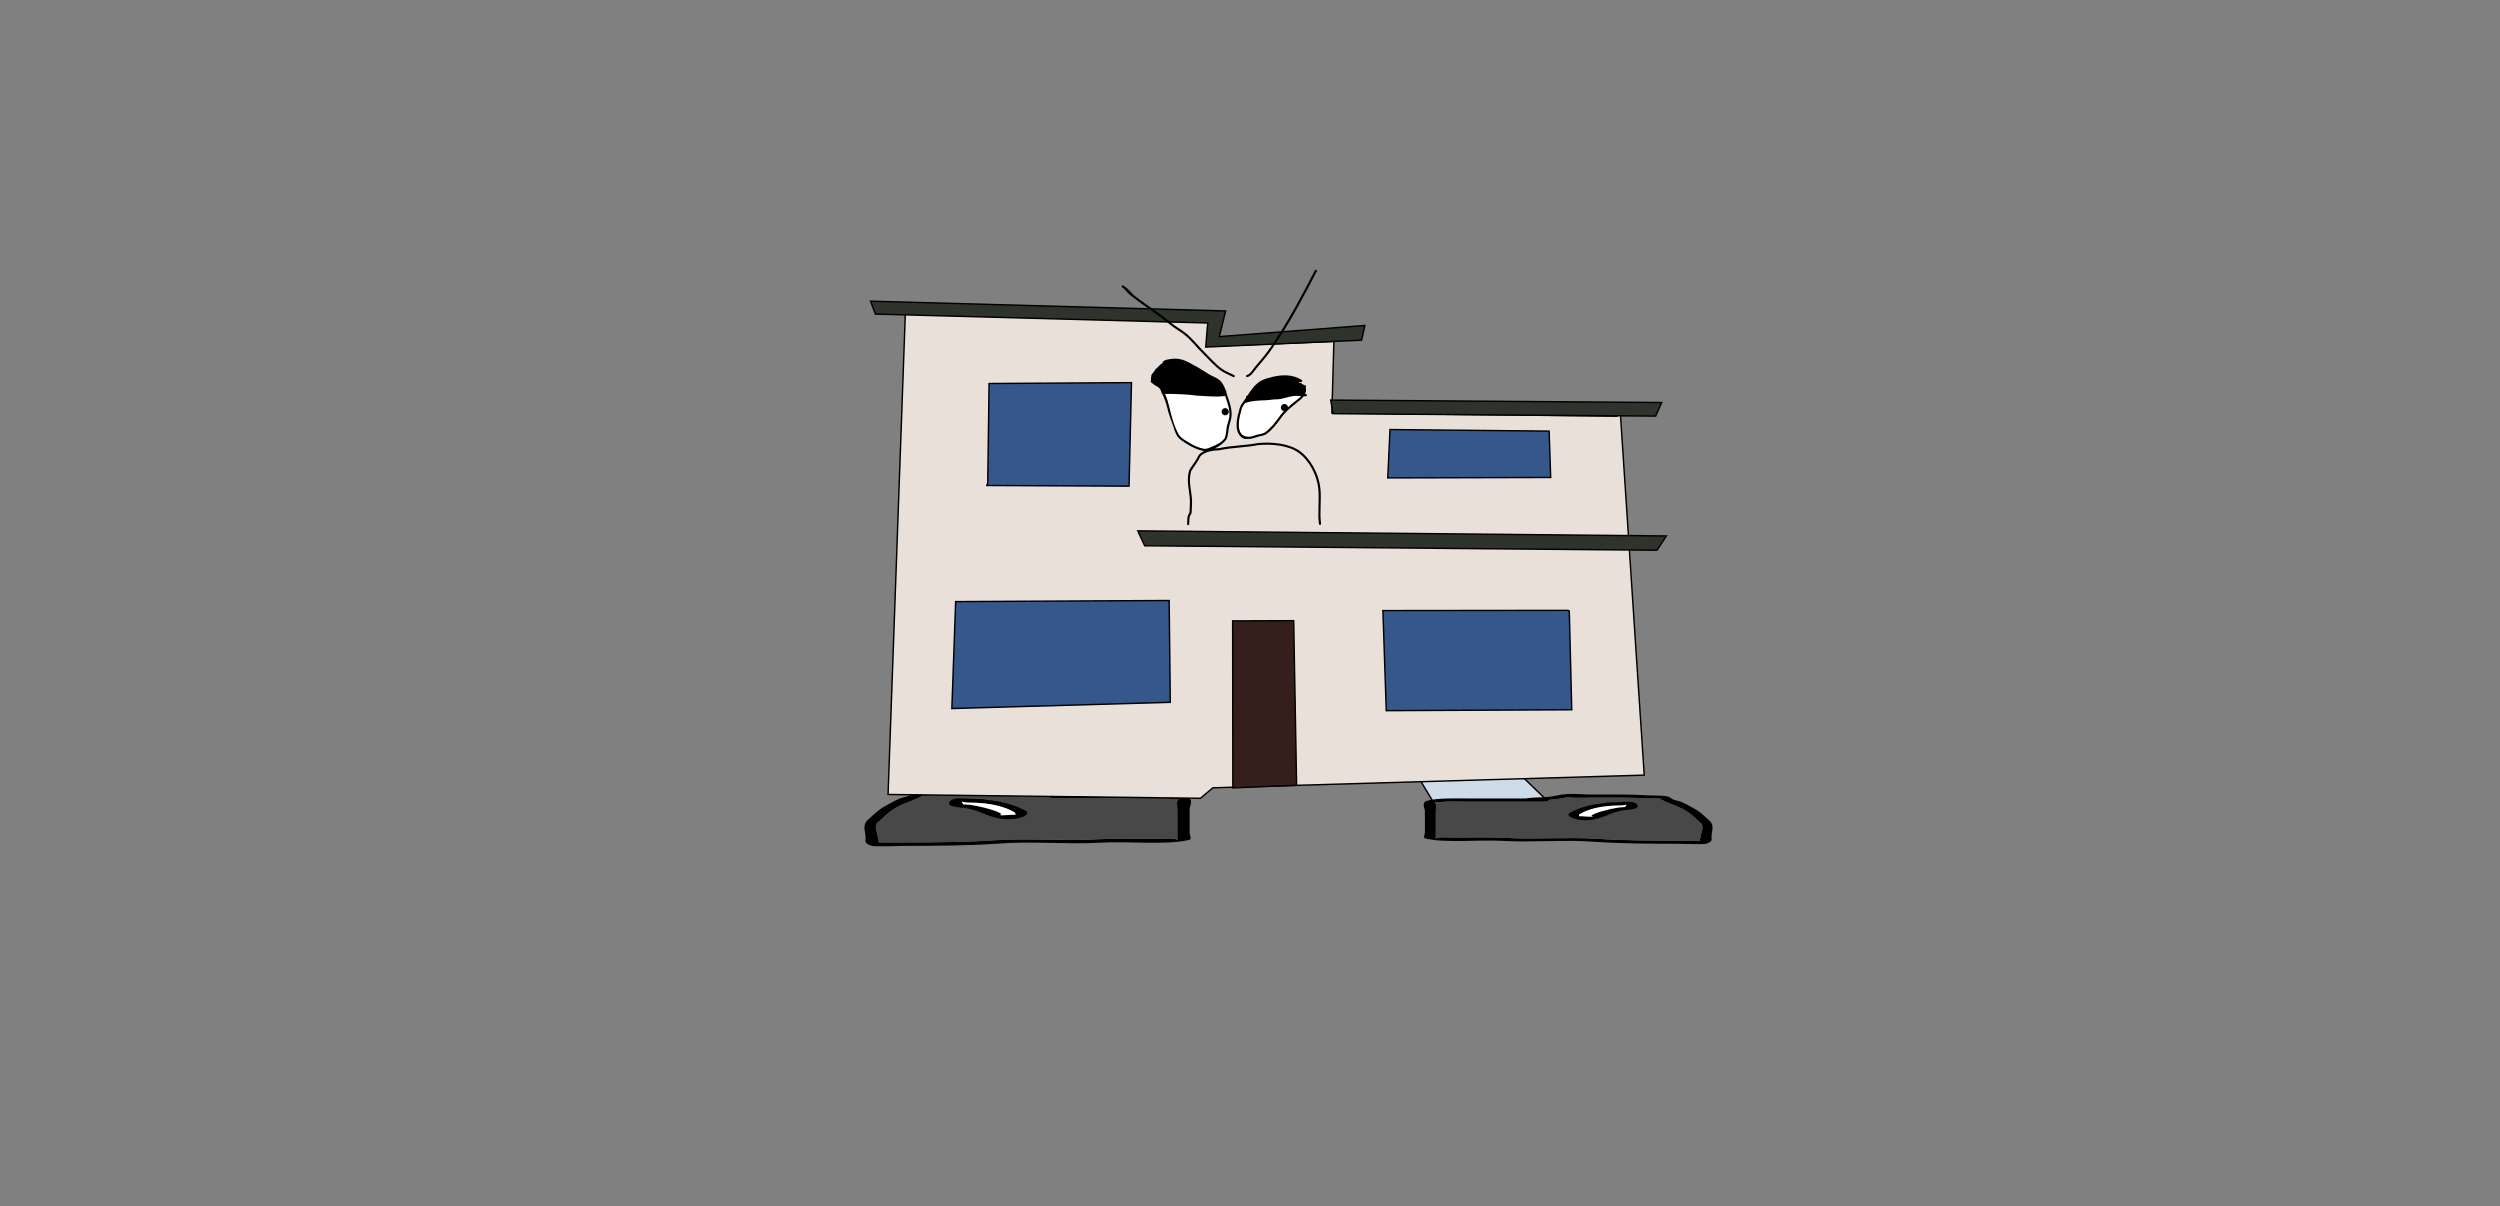 <svg version="1.1" xmlns="http://www.w3.org/2000/svg" xmlns:xlink="http://www.w3.org/1999/xlink" width="1733.093" height="836.336" viewBox="0,0,1733.093,836.336"><rect x="0" y="0" width="1733.093" height="836.336" fill="#808080" stroke="none"/><g transform="translate(546.547,238.168)"><g data-paper-data="{&quot;isPaintingLayer&quot;:true}" fill-rule="nonzero" stroke-linejoin="miter" stroke-miterlimit="10" stroke-dasharray="" stroke-dashoffset="0" style="mix-blend-mode: normal"><path d="M446.581,317.041l-14.6,-24.276l69.351,0.215l24.82,24.062z" data-paper-data="{&quot;index&quot;:null}" fill="#cedce9" stroke="#000000" stroke-width="1" stroke-linecap="round"/><path d="M532.749,315.78c-1.877,0.266 -3.722,0.418 -5.549,0.528c0.012,0.041 0.019,0.084 0.019,0.128c0,1.083 -3.821,1.083 -3.821,1.083c-16.877,0 -33.755,0 -50.632,0c-4.343,0 -15.15,-0.492 -18.353,0.156c-1.845,0.373 -3.166,0.336 -5.53,0.385c-0.267,0.006 -0.752,0.017 -1.181,0.025c2.286,0.463 1.181,4.739 1.181,5.935c0,5.056 0,10.113 0,15.169c0,0.903 0,1.806 0,2.709c0,0.361 -0.672,1.39 0,1.083c2.557,-1.167 7.547,-0.54 13.375,-0.542c11.487,-0.004 23.785,-0.352 35.067,0.234c20.602,1.168 42.752,-0.698 63.189,0.603c17.213,1.22 37.817,1.33 55.551,1.33c4.458,0 8.916,0 13.375,0c0.671,0 1.724,-0.026 2.814,-0.054c-1.097,-0.556 0.052,-1.9 0.052,-2.655c0,-2.821 3.335,-7.687 -0.759,-10.222c-3.618,-3.078 -5.907,-6.041 -11.808,-9.11c-4.354,-2.265 -11.133,-4.272 -14.736,-6.522c-1.747,-1.341 -3.31,-0.383 -8.999,-0.693c-12.587,-0.687 -25.21,-0.542 -38.213,-0.542c-4.74,0 -10.692,0.273 -15.285,0c-0.97,-0.058 -2.792,-0.272 -4.158,-0.447c2.498,0.547 -3.202,1.077 -5.597,1.416zM472.765,315.352c12.755,0 25.511,0 38.266,0c0.368,-0.052 0.736,-0.104 1.104,-0.156c4.847,-0.687 9.222,-0.505 13.375,-0.813c5.659,-0.419 9.043,-1.831 14.882,-2.167c3.354,-0.193 12.643,0.427 17.397,0.427c12.891,0 25.769,-0.209 38.213,0.542c6.991,0.422 12.898,-0.4 16.168,2.109c0.482,0.953 4.339,1.549 6.357,2.282c3.083,1.121 5.66,2.78 8.046,4.021c5.914,3.076 8.515,6.24 12.223,9.394c3.314,3.325 1.151,7.448 1.151,10.907c0,1.912 1.063,3.26 -3.821,4.876c-1.703,0.563 -17.438,0 -20.062,0c-18.292,0 -39.664,-0.137 -57.405,-1.395c-19.49,-1.615 -42.689,0.562 -62.834,-0.581c-16.234,-1.037 -41.291,1.725 -54.585,-1.817c-1.316,-0.351 0,-3.215 0,-3.792c0,-5.056 0,-10.113 0,-15.169c0,-1.691 -2.628,-5.727 1.359,-6.986c6.958,-2.197 19.979,-1.682 30.167,-1.682z" data-paper-data="{&quot;index&quot;:null}" fill="#000000" stroke="none" stroke-width="1" stroke-linecap="butt"/><path d="M527.147,316.256c1.827,-0.11 3.694,-0.263 5.571,-0.53c2.395,-0.34 8.118,-0.87 5.62,-1.417c1.366,0.175 3.203,0.389 4.173,0.447c4.593,0.273 10.599,0.003 15.338,0.003c13.003,0 25.708,-0.13 38.295,0.557c5.688,0.31 7.264,-0.644 9.01,0.697c3.603,2.25 10.41,4.273 14.765,6.538c5.902,3.069 8.198,6.053 11.816,9.131c4.094,2.534 0.741,7.419 0.741,10.24c0,0.755 -1.156,2.103 -0.059,2.659c-1.09,0.028 -2.145,0.054 -2.816,0.054c-4.458,0 -8.924,0.003 -13.382,0.003c-17.734,0 -38.422,-0.091 -55.635,-1.311c-20.437,-1.302 -42.79,0.554 -63.391,-0.614c-11.282,-0.586 -23.615,-0.25 -35.102,-0.246c-5.827,0.002 -10.822,-0.628 -13.379,0.539c-0.672,0.307 -0.003,-0.724 -0.003,-1.085c0,-0.903 -0.007,-1.81 -0.007,-2.713c0,-5.056 -0.008,-10.143 -0.008,-15.199c0,-1.195 1.117,-5.482 -1.169,-5.945c0.429,-0.007 0.915,-0.019 1.182,-0.025c2.364,-0.049 3.688,-0.014 5.533,-0.387c3.203,-0.648 14.02,-0.162 18.363,-0.162c16.877,0 33.845,-0.022 50.722,-0.022c0,0 3.84,-0.002 3.84,-1.085c0,-0.044 -0.006,-0.087 -0.018,-0.128z" data-paper-data="{&quot;noHover&quot;:false,&quot;origItem&quot;:[&quot;Path&quot;,{&quot;applyMatrix&quot;:true,&quot;segments&quot;:[[[579.60736,595.76373],[0.95609,-0.20262],[0.00646,0.07548]],[[579.61718,596],[0,-0.08208],[0,2]],[[577.61718,598],[0,0],[-8.83333,0]],[[551.11718,598],[8.83333,0],[-2.27308,0]],[[541.51161,598.28885],[1.67648,-1.19621],[-0.96568,0.68904]],[[538.61718,599],[1.23739,-0.09027],[-0.13966,0.01019]],[[537.99901,599.04541],[0.22447,-0.0134],[1.19653,0.85421]],[[538.61718,610],[0,-2.20646],[0,9.33333]],[[538.61718,638],[0,-9.33333],[0,1.66667]],[[538.61718,643],[0,-1.66667],[0,0.66667]],[[538.61718,645],[-0.35177,0.56631],[1.33831,-2.15456]],[[545.61718,644],[-3.04994,0.00386],[6.01206,-0.00761]],[[563.97058,644.43107],[-5.90478,-1.08158],[10.78253,2.15651]],[[597.04254,645.54479],[-10.6965,-2.40266],[9.00888,2.25222]],[[626.11718,648],[-9.28168,0],[2.33333,0]],[[633.11718,648],[-2.33333,0],[0.35109,0]],[[634.59021,647.90091],[-0.5707,0.05184],[-0.57412,-1.02596]],[[634.61718,643],[0,1.39387],[0,-5.20707]],[[634.21982,624.13246],[2.14282,4.67827],[-1.8936,-5.6808]],[[628.03948,607.31672],[3.08887,5.66543],[-2.2791,-4.1802]],[[620.32688,595.27881],[1.8857,4.15235],[-0.91417,-2.47477]],[[615.61718,594],[2.9771,0.57275],[-6.58756,-1.26734]],[[595.61718,593],[6.8054,0],[-2.48058,0]],[[587.61718,593],[2.40395,0.50364],[-0.50743,-0.10631]],[[585.44122,592.1748],[0.71481,0.32365],[1.30749,1.01011]],[[582.51161,594.78885],[1.25365,-0.62682],[-0.98239,0.4912]]],&quot;closed&quot;:true}],&quot;index&quot;:null}" fill="#484848" stroke="none" stroke-width="1" stroke-linecap="butt"/><path d="M580.717,320.228c0,-0.126 -0.053,-0.336 -0.104,-0.543c-0.197,0.084 -0.49,0.155 -0.868,0.216c-1.132,0.327 -2.85,0.327 -2.85,0.327c-14.555,0 -22.962,2.876 -28.108,5.902c-0.605,0.343 -0.552,0.757 -0.552,1.141c0,0.109 -0.037,0.283 -0.077,0.462c0.038,-0.058 0.135,-0.105 0.33,-0.136c0.864,-0.135 8.378,0.69 9.3,0.215c0.277,-0.143 -1.359,-0.169 -1.269,-0.33c1.11,-1.976 12.88,-4.965 18.666,-5.786c1.501,-0.213 3.19,-0.32 4.869,-0.369c-0.657,-0.29 0.661,-0.734 0.661,-1.1zM548.139,327.823c-0.087,0.385 -0.164,0.753 0.097,0.532c0.178,-0.152 -0.079,-0.364 -0.097,-0.532zM541.952,325.161c5.461,-2.919 12.725,-5.581 24.044,-6.629c1.063,-0.471 3.257,-0.471 3.257,-0.471h1.911c4.326,0 6.615,-0.427 11.262,-0.427c6.454,0 7.95,3.639 4.575,4.704c-2.13,0.672 -5.545,0.893 -8.396,1.297c-8.438,1.196 -11.569,4.634 -20.815,6.345c-9.8,1.813 -20.589,-2.124 -15.837,-4.819z" data-paper-data="{&quot;index&quot;:null}" fill="#000000" stroke="none" stroke-width="1" stroke-linecap="butt"/><path d="M580.755,319.649c0.051,0.207 0.112,0.42 0.112,0.546c0,0.366 -1.302,0.817 -0.645,1.107c-1.679,0.049 -3.378,0.152 -4.879,0.364c-5.786,0.82 -17.613,3.794 -18.723,5.77c-0.09,0.161 1.364,0.283 1.087,0.425c-0.922,0.474 -8.501,-0.364 -9.365,-0.23c-0.196,0.03 -0.291,0.078 -0.329,0.136c0.04,-0.18 0.07,-0.356 0.07,-0.465c0,-0.384 -0.07,-0.805 0.535,-1.148c5.145,-3.026 13.856,-5.966 28.411,-5.966c0,0 1.725,0.002 2.858,-0.324c0.378,-0.061 0.671,-0.132 0.868,-0.216z" data-paper-data="{&quot;noHover&quot;:false,&quot;origItem&quot;:[&quot;Path&quot;,{&quot;applyMatrix&quot;:true,&quot;segments&quot;:[[[607.563,601.99816],[0.02649,0.38155],[-0.10299,0.15484]],[[607.10872,602.39727],[0.1976,-0.11227],[-0.59254,0.60273]],[[605.61718,603],[0,0],[-7.618,0]],[[590.90604,613.89443],[2.69308,-5.58508],[-0.31682,0.63364]],[[590.61718,616],[0,-0.70843],[0,0.20156]],[[590.57685,616.85325],[0.02106,-0.33136],[0.02013,-0.10671]],[[590.74964,616.60263],[-0.10238,0.05628],[0.45234,-0.24865]],[[595.61718,617],[-0.48256,0.87548],[0.14503,-0.26312]],[[594.95308,616.3906],[-0.04725,0.29671],[0.58086,-3.64773]],[[604.72276,605.71115],[-3.02833,1.51416],[0.78545,-0.39273]],[[607.27135,605.03032],[-0.87898,0.0905],[-0.34365,-0.53523]],[[607.61718,603],[0,0.6759],[0,-0.23192]]],&quot;closed&quot;:true}],&quot;index&quot;:null}" fill="#ffffff" stroke="none" stroke-width="1" stroke-linecap="butt"/><path d="M182.173,314.623l28.063,-27.205l78.41,-0.243l-16.507,27.448z" data-paper-data="{&quot;index&quot;:null}" fill="#cedce9" stroke="#000000" stroke-width="1" stroke-linecap="round"/><path d="M174.715,313.197c-2.708,-0.384 -9.153,-0.982 -6.329,-1.601c-1.544,0.198 -3.604,0.44 -4.701,0.505c-5.193,0.308 -11.923,0 -17.282,0c-14.701,0 -28.974,-0.164 -43.204,0.613c-6.431,0.351 -8.199,-0.733 -10.174,0.783c-4.074,2.543 -11.738,4.813 -16.661,7.374c-6.673,3.47 -9.26,6.82 -13.351,10.3c-4.629,2.866 -0.858,8.367 -0.858,11.557c0,0.854 1.298,2.373 0.058,3.002c1.233,0.032 2.424,0.061 3.182,0.061c5.041,0 10.081,0 15.122,0c20.05,0 43.346,-0.124 62.808,-1.504c23.107,-1.472 48.15,0.639 71.443,-0.682c12.756,-0.662 26.66,-0.269 39.647,-0.264c6.589,0.002 12.231,-0.707 15.122,0.613c0.76,0.347 0,-0.817 0,-1.225c0,-1.021 0,-2.042 0,-3.063c0,-5.717 0,-11.434 0,-17.151c0,-1.351 -1.249,-6.187 1.335,-6.71c-0.485,-0.008 -1.034,-0.022 -1.335,-0.028c-2.673,-0.055 -4.167,-0.014 -6.253,-0.436c-3.622,-0.733 -15.84,-0.177 -20.75,-0.177c-19.082,0 -38.164,0 -57.246,0c0,0 -4.32,0 -4.32,-1.225c0,-0.05 0.007,-0.099 0.021,-0.145c-2.065,-0.124 -4.152,-0.296 -6.274,-0.597zM242.534,312.714c11.519,0 26.241,-0.582 34.107,1.902c4.508,1.423 1.536,5.987 1.536,7.898c0,5.717 0,11.434 0,17.151c0,0.653 1.488,3.891 0,4.288c-15.031,4.005 -43.361,0.882 -61.715,2.054c-22.776,1.292 -49.006,-1.17 -71.042,0.657c-20.058,1.422 -44.222,1.577 -64.903,1.577c-2.966,0 -20.757,0.637 -22.682,0c-5.522,-1.827 -4.32,-3.351 -4.32,-5.513c0,-3.911 -2.445,-8.572 1.302,-12.332c4.193,-3.566 7.133,-7.143 13.82,-10.621c2.697,-1.403 5.611,-3.279 9.097,-4.546c2.281,-0.829 6.642,-1.503 7.187,-2.58c3.696,-2.837 10.376,-1.908 18.28,-2.384c14.07,-0.849 28.629,-0.613 43.204,-0.613c5.375,0 15.878,-0.701 19.67,-0.483c6.601,0.38 10.428,1.976 16.826,2.45c4.695,0.348 9.642,0.142 15.122,0.919c0.416,0.059 0.832,0.118 1.248,0.177c14.422,0 28.843,0 43.265,0z" data-paper-data="{&quot;index&quot;:null}" fill="#000000" stroke="none" stroke-width="1" stroke-linecap="butt"/><path d="M181.048,313.735c-0.014,0.046 -0.021,0.094 -0.021,0.145c0,1.225 4.342,1.227 4.342,1.227c19.082,0 38.266,0.024 57.348,0.024c4.91,0 17.14,-0.55 20.761,0.183c2.086,0.422 3.583,0.382 6.256,0.438c0.302,0.006 0.851,0.02 1.336,0.028c-2.585,0.523 -1.322,5.37 -1.322,6.722c0,5.717 -0.009,11.468 -0.009,17.185c0,1.021 -0.007,2.047 -0.007,3.068c0,0.408 0.757,1.574 -0.003,1.227c-2.891,-1.32 -8.538,-0.608 -15.127,-0.61c-12.987,-0.005 -26.931,-0.385 -39.687,0.278c-23.293,1.321 -48.565,-0.778 -71.672,0.694c-19.461,1.38 -42.852,1.483 -62.902,1.483c-5.041,0 -10.09,-0.004 -15.13,-0.004c-0.758,0 -1.951,-0.03 -3.184,-0.061c1.24,-0.628 -0.066,-2.152 -0.066,-3.006c0,-3.189 -3.791,-8.712 0.838,-11.578c4.091,-3.48 6.687,-6.853 13.36,-10.323c4.923,-2.56 12.62,-4.848 16.693,-7.392c1.975,-1.516 3.756,-0.437 10.187,-0.788c14.231,-0.776 28.596,-0.63 43.297,-0.63c5.359,0 12.149,0.305 17.342,-0.003c1.096,-0.065 3.173,-0.307 4.718,-0.505c-2.824,0.619 3.646,1.218 6.354,1.602c2.122,0.301 4.234,0.475 6.299,0.599z" data-paper-data="{&quot;noHover&quot;:false,&quot;origItem&quot;:[&quot;Path&quot;,{&quot;applyMatrix&quot;:true,&quot;segments&quot;:[[[579.60736,595.76373],[0.95609,-0.20262],[0.00646,0.07548]],[[579.61718,596],[0,-0.08208],[0,2]],[[577.61718,598],[0,0],[-8.83333,0]],[[551.11718,598],[8.83333,0],[-2.27308,0]],[[541.51161,598.28885],[1.67648,-1.19621],[-0.96568,0.68904]],[[538.61718,599],[1.23739,-0.09027],[-0.13966,0.01019]],[[537.99901,599.04541],[0.22447,-0.0134],[1.19653,0.85421]],[[538.61718,610],[0,-2.20646],[0,9.33333]],[[538.61718,638],[0,-9.33333],[0,1.66667]],[[538.61718,643],[0,-1.66667],[0,0.66667]],[[538.61718,645],[-0.35177,0.56631],[1.33831,-2.15456]],[[545.61718,644],[-3.04994,0.00386],[6.01206,-0.00761]],[[563.97058,644.43107],[-5.90478,-1.08158],[10.78253,2.15651]],[[597.04254,645.54479],[-10.6965,-2.40266],[9.00888,2.25222]],[[626.11718,648],[-9.28168,0],[2.33333,0]],[[633.11718,648],[-2.33333,0],[0.35109,0]],[[634.59021,647.90091],[-0.5707,0.05184],[-0.57412,-1.02596]],[[634.61718,643],[0,1.39387],[0,-5.20707]],[[634.21982,624.13246],[2.14282,4.67827],[-1.8936,-5.6808]],[[628.03948,607.31672],[3.08887,5.66543],[-2.2791,-4.1802]],[[620.32688,595.27881],[1.8857,4.15235],[-0.91417,-2.47477]],[[615.61718,594],[2.9771,0.57275],[-6.58756,-1.26734]],[[595.61718,593],[6.8054,0],[-2.48058,0]],[[587.61718,593],[2.40395,0.50364],[-0.50743,-0.10631]],[[585.44122,592.1748],[0.71481,0.32365],[1.30749,1.01011]],[[582.51161,594.78885],[1.25365,-0.62682],[-0.98239,0.4912]]],&quot;closed&quot;:true}],&quot;index&quot;:null}" fill="#484848" stroke="none" stroke-width="1" stroke-linecap="butt"/><path d="M120.481,318.226c0,0.414 1.489,0.916 0.747,1.244c1.899,0.055 3.809,0.176 5.506,0.417c6.542,0.927 19.85,4.307 21.105,6.541c0.102,0.182 -1.748,0.212 -1.435,0.373c1.042,0.536 9.538,-0.396 10.515,-0.243c0.221,0.034 0.33,0.088 0.373,0.153c-0.045,-0.203 -0.087,-0.399 -0.087,-0.523c0,-0.434 0.06,-0.902 -0.624,-1.29c-5.818,-3.421 -15.323,-6.673 -31.779,-6.673c0,0 -1.942,0 -3.222,-0.369c-0.427,-0.069 -0.759,-0.15 -0.981,-0.244c-0.057,0.234 -0.117,0.472 -0.117,0.614zM157.205,327.414c0.295,0.251 0.208,-0.166 0.11,-0.601c-0.021,0.189 -0.311,0.43 -0.11,0.601zM164.309,323.804c5.372,3.047 -6.826,7.498 -17.906,5.448c-10.454,-1.934 -13.994,-5.821 -23.534,-7.173c-3.223,-0.457 -7.085,-0.706 -9.493,-1.467c-3.816,-1.205 -2.124,-5.319 5.172,-5.319c5.254,0 7.842,0.483 12.733,0.483h2.16c0,0 2.48,0 3.682,0.533c12.798,1.185 21.01,4.194 27.185,7.495z" data-paper-data="{&quot;index&quot;:null}" fill="#000000" stroke="none" stroke-width="1" stroke-linecap="butt"/><path d="M120.438,317.572c0.222,0.095 0.555,0.176 0.981,0.244c1.28,0.369 3.231,0.367 3.231,0.367c16.457,0 26.305,3.324 32.122,6.745c0.684,0.388 0.605,0.864 0.605,1.298c0,0.123 0.034,0.322 0.079,0.525c-0.043,-0.065 -0.151,-0.119 -0.372,-0.154c-0.977,-0.152 -9.546,0.796 -10.589,0.26c-0.313,-0.161 1.331,-0.299 1.229,-0.481c-1.255,-2.234 -14.627,-5.597 -21.169,-6.524c-1.697,-0.241 -3.618,-0.357 -5.517,-0.412c0.742,-0.328 -0.729,-0.837 -0.729,-1.251c0,-0.142 0.07,-0.383 0.127,-0.617z" data-paper-data="{&quot;noHover&quot;:false,&quot;origItem&quot;:[&quot;Path&quot;,{&quot;applyMatrix&quot;:true,&quot;segments&quot;:[[[607.563,601.99816],[0.02649,0.38155],[-0.10299,0.15484]],[[607.10872,602.39727],[0.1976,-0.11227],[-0.59254,0.60273]],[[605.61718,603],[0,0],[-7.618,0]],[[590.90604,613.89443],[2.69308,-5.58508],[-0.31682,0.63364]],[[590.61718,616],[0,-0.70843],[0,0.20156]],[[590.57685,616.85325],[0.02106,-0.33136],[0.02013,-0.10671]],[[590.74964,616.60263],[-0.10238,0.05628],[0.45234,-0.24865]],[[595.61718,617],[-0.48256,0.87548],[0.14503,-0.26312]],[[594.95308,616.3906],[-0.04725,0.29671],[0.58086,-3.64773]],[[604.72276,605.71115],[-3.02833,1.51416],[0.78545,-0.39273]],[[607.27135,605.03032],[-0.87898,0.0905],[-0.34365,-0.53523]],[[607.61718,603],[0,0.6759],[0,-0.23192]]],&quot;closed&quot;:true}],&quot;index&quot;:null}" fill="#ffffff" stroke="none" stroke-width="1" stroke-linecap="butt"/><path d="M81.058,-20.778l210.445,6.142l-1.391,16.533l88.033,-3.361l-1.391,49.637l197.505,2.163l2.472,-2.163l16.557,251.002l-299.017,8.775l-8.61,7.285l-216.564,-2.649z" fill="#e9e0d9" stroke="#000000" stroke-width="1" stroke-linecap="round"/><path d="M115.939,178.89l148.022,-0.773l0.773,70.573l-151.422,4.326z" fill="#36578c" stroke="#000000" stroke-width="1" stroke-linecap="round"/><path d="M138.189,96.458l0.927,-68.758l98.733,-0.618l-1.7,71.771l-98.579,-0.464z" fill="#36578c" stroke="#000000" stroke-width="1" stroke-linecap="round"/><path d="M56.954,-29.392l246.137,6.799l-4.326,17.769l100.896,-7.726l-2.318,10.198l-108.042,4.79l1.391,-16.687l-230.377,-6.18z" fill="#2e332c" stroke="#000000" stroke-width="1" stroke-linecap="round"/><path d="M375.944,39.172l229.45,1.7l-4.172,9.425l-223.617,-1.7z" fill="#2e332c" stroke="#000000" stroke-width="1" stroke-linecap="round"/><path d="M417.044,59.607l110.322,1.082l1.082,32.138l-112.948,0.309z" fill="#36578c" stroke="#000000" stroke-width="1" stroke-linecap="round"/><path d="M541.349,185.495l1.7,68.372l-128.593,0.618l-2.318,-69.376l128.361,-0.155z" fill="#36578c" stroke="#000000" stroke-width="1" stroke-linecap="round"/><path d="M308.113,308.023l-0.155,-115.768l42.336,-0.155l2.009,114.107z" fill="#341f1c" stroke="#000000" stroke-width="1" stroke-linecap="round"/><path d="M242.175,129.832l366.464,3.554l-6.489,9.889l-355.146,-3.09z" fill="#2e332c" stroke="#000000" stroke-width="1" stroke-linecap="round"/><path d="M349.852,26.634c0.021,0.243 2.685,1.359 3.056,1.528c2.742,1.247 4.489,0.954 4.495,4.201c-0.541,3.783 -3.51,5.529 -6.226,7.751c-3.968,3.247 -8.016,6.445 -10.926,10.798c-2.789,3.775 -5.998,7.99 -9.878,10.713c-1.238,0.868 -3.427,1.132 -4.849,1.461c-2.499,0.578 -3.917,1.559 -6.525,1.559c-8.79,0 -7.124,-11.006 -5.457,-16.861c0.52,-1.828 0.653,-3.325 1.776,-4.919c4.071,-5.243 7.056,-12.335 13.028,-15.799c2.263,-1.313 5.216,-1.904 7.712,-2.602c5.567,-1.237 10.828,-1.602 15.901,0.412c-1.178,0.051 -2.217,0.445 -2.106,1.757z" data-paper-data="{&quot;noHover&quot;:false,&quot;origItem&quot;:[&quot;Path&quot;,{&quot;applyMatrix&quot;:true,&quot;segments&quot;:[[[351.92467,24.91393],[-1.17776,0.0514],[-5.0738,-2.01429]],[[336.05337,24.5144],[5.56723,-1.23701],[-2.49563,0.69816]],[[328.36282,27.11354],[2.2634,-1.31293],[-5.97206,3.4642]],[[315.3669,42.869],[4.07069,-5.24265],[-1.12286,1.59346]],[[313.59068,47.77608],[0.52046,-1.82789],[-1.66695,5.85443]],[[319.02846,64.6056],[-8.78995,0],[2.60846,0]],[[325.54511,63.04143],[-2.49932,0.57787],[1.42263,-0.32893]],[[330.38469,61.57669],[-1.23772,0.86849],[3.88074,-2.72304]],[[340.21963,50.87259],[-2.78883,3.77482],[2.91048,-4.35307]],[[351.12813,40.12515],[-3.96764,3.24679],[2.71516,-2.22187]],[[357.35797,32.38569],[-0.54096,3.78331],[-0.00611,-3.24723]],[[352.87014,28.19433],[2.7419,1.24696],[-0.37111,-0.16877]],[[349.81918,26.67133],[0.0206,0.24302],[-0.11119,-1.31205]]],&quot;closed&quot;:true}]}" fill="#ffffff" stroke="none" stroke-width="0.5" stroke-linecap="butt"/><path d="M263.104,13.061l-0.243,-0.567c0.789,-0.174 1.624,-0.255 2.388,-0.374c7.52,-1.18 11.854,2.478 18.104,5.786c4.673,2.612 9.951,5.205 14.212,8.254c3.483,2.493 4.421,7.679 5.686,11.409c1.463,4.308 3.029,8.668 2.455,13.272c-0.295,2.367 -1.361,4.663 -1.763,7.017c-0.461,2.698 -0.449,5.337 -1.54,7.89c-2.11,2.861 -5.411,4.436 -8.611,5.724c-2.093,0.842 -3.705,1.91 -6.084,1.467c-3.44,-0.641 -7.211,-2.431 -10.144,-4.278c-2.449,-1.541 -5.441,-2.987 -6.98,-5.586c-3.042,-5.139 -5.098,-12.709 -6.446,-18.516c-1.124,-4.827 -2.643,-9.655 -5.296,-13.823c-1.341,-2.107 -5.24,-2.79 -5.989,-5.075c-0.321,-0.98 0.228,-2.388 0.182,-3.414c1.708,-2.309 3.917,-4.563 5.979,-6.564c0.763,-0.741 2.014,-1.387 2.637,-2.257c0.059,0.181 0.27,0.636 0.863,0.517c0.735,-0.147 0.59,-0.883 0.59,-0.883z" data-paper-data="{&quot;noHover&quot;:false,&quot;origItem&quot;:[&quot;Path&quot;,{&quot;applyMatrix&quot;:true,&quot;segments&quot;:[[[262.53939,13.98753],[0.73544,-0.14709],[-0.5932,0.11864]],[[261.67657,13.47],[0.0592,0.18064],[-0.62288,0.87025]],[[259.04419,15.72453],[0.76339,-0.74054],[-2.06268,2.00092]],[[253.07416,22.27884],[1.70811,-2.3087],[0.04601,1.02564]],[[252.89435,25.68875],[-0.32078,-0.9798],[0.74817,2.28526]],[[258.88412,30.76192],[-1.34134,-2.10688],[2.65332,4.16765]],[[264.18665,44.55317],[-1.12351,-4.82715],[1.34832,5.80694]],[[270.60241,63.02996],[-3.04192,-5.13856],[1.53866,2.59918]],[[277.56629,68.61195],[-2.44885,-1.54115],[2.93256,1.84637]],[[287.69369,72.89147],[-3.43967,-0.64065],[2.37896,0.44309]],[[293.76846,71.42771],[-2.09271,0.84209],[3.20042,-1.28782]],[[302.36704,65.71323],[-2.11047,2.86102],[1.09105,-2.55346]],[[303.89984,57.83196],[-0.46059,2.69768],[0.40189,-2.35386]],[[305.65783,50.82622],[-0.29477,2.36661],[0.57347,-4.60414]],[[303.20103,37.57898],[1.46264,4.30844],[-1.26521,-3.73004]],[[297.52662,26.19333],[3.48298,2.49261],[-4.26134,-3.04965]],[[283.34392,17.95494],[4.67312,2.61213],[-6.24919,-3.30814]],[[265.26946,12.16504],[7.51953,-1.18026],[-0.7641,0.11993]],[[262.88476,12.53799],[0.78928,-0.17414],[0,0]],[263.12774,13.10501]],&quot;closed&quot;:true}]}" fill="#ffffff" stroke="none" stroke-width="0.5" stroke-linecap="butt"/><path d="M300.302,47.25c0,-1.381 1.119,-2.5 2.5,-2.5c1.381,0 2.5,1.119 2.5,2.5c0,1.381 -1.119,2.5 -2.5,2.5c-1.381,0 -2.5,-1.119 -2.5,-2.5z" fill="#000000" stroke="none" stroke-width="0.5" stroke-linecap="butt"/><path d="M341.364,44.375c0,-1.381 1.119,-2.5 2.5,-2.5c1.381,0 2.5,1.119 2.5,2.5c0,1.381 -1.119,2.5 -2.5,2.5c-1.381,0 -2.5,-1.119 -2.5,-2.5z" fill="#000000" stroke="none" stroke-width="0.5" stroke-linecap="butt"/><path d="M231.234,-40.13c0.53,-0.53 1.061,0 1.061,0l-0.019,0.036c3.072,1.582 5.605,5.378 8.452,7.566c8.167,6.279 16.889,11.577 24.783,18.233c2.986,2.518 6.401,4.309 9.491,6.67c5.01,3.83 8.842,9.111 13.34,13.482c3.817,3.711 7.547,8.125 11.806,11.318c2.55,1.912 6.022,3.264 8.874,4.69c0,0 0.671,0.335 0.335,1.006c-0.335,0.671 -1.006,0.335 -1.006,0.335c-2.93,-1.465 -6.454,-2.857 -9.081,-4.815c-4.325,-3.225 -8.107,-7.7 -11.975,-11.46c-4.455,-4.333 -8.253,-9.592 -13.222,-13.379c-3.107,-2.368 -6.53,-4.173 -9.53,-6.703c-7.876,-6.641 -16.582,-11.925 -24.731,-18.191c-1.603,-1.233 -3.28,-2.441 -4.7,-3.891c-1.2,-1.226 -1.941,-2.769 -3.509,-3.523l-0.371,-0.317c0,0 -0.53,-0.53 0,-1.061z" fill="#000000" stroke="none" stroke-width="0.5" stroke-linecap="butt"/><path d="M366.25,-50.867c0.53,0.53 0,1.061 0,1.061l-0.212,0.157c-4.443,8.887 -9.117,17.462 -13.936,26.157c-4.999,9.018 -10.504,17.732 -16.236,26.298c-3.413,5.1 -7.206,9.508 -11.178,14.169c-1.907,2.238 -3.564,5.404 -6.466,6.284c0,0 -0.721,0.206 -0.927,-0.515c-0.206,-0.721 0.515,-0.927 0.515,-0.927c2.463,-0.646 4.132,-3.933 5.736,-5.815c3.936,-4.619 7.692,-8.977 11.073,-14.031c5.709,-8.531 11.192,-17.209 16.17,-26.191c4.81,-8.678 9.472,-17.232 13.907,-26.101l0.493,-0.547c0,0 0.53,-0.53 1.061,0z" fill="#000000" stroke="none" stroke-width="0.5" stroke-linecap="butt"/><path d="M359.475,35.782c0,0.75 -0.75,0.75 -0.75,0.75h-0.378c-0.364,0 -0.731,-0.009 -1.102,-0.023c-1.329,1.854 -3.263,3.223 -5.196,4.8c-3.858,3.146 -7.778,6.194 -10.603,10.427c-2.869,3.885 -6.16,8.302 -10.195,11.065c-1.423,0.974 -3.735,1.326 -5.362,1.701c-2.547,0.587 -4.143,1.604 -6.861,1.604c-1.307,0 -2.685,0.231 -3.885,-0.447c-6.218,-3.513 -4.598,-12.677 -2.998,-18.281c0.576,-2.019 0.788,-3.623 2.015,-5.399c0.346,-0.444 0.684,-0.9 1.017,-1.364c0.019,-0.331 0.279,-0.515 0.415,-0.588c0.598,-0.858 1.18,-1.741 1.761,-2.631c-0.089,-0.11 -0.152,-0.264 -0.152,-0.481c0,-0.75 0.75,-0.75 0.75,-0.75c0.069,0 0.137,-0 0.206,-0.001c2.614,-4.001 5.343,-7.983 9.493,-10.369c2.387,-1.373 5.413,-1.998 8.04,-2.735c7.048,-1.566 13.634,-1.76 19.987,2.047c0,0 0.123,0.074 0.23,0.211c0.188,0.136 0.31,0.358 0.31,0.608c0,0.414 -0.336,0.75 -0.75,0.75h-1.359c-0.18,0.054 -0.36,0.104 -0.543,0.148c0.315,0.169 0.595,0.328 0.785,0.431l0.727,-0.025c0,0 0.71,0 0.748,0.69c0.814,0.355 1.445,0.645 1.916,1.038c0.166,-0.085 0.642,-0.265 0.98,0.242c0.331,0.497 0.003,0.862 -0.144,0.99c0.192,0.564 0.28,1.298 0.279,2.303c-0.135,0.948 -0.391,1.784 -0.741,2.539c0.078,0.001 0.157,0.001 0.235,0.001h0.378c0,0 0.75,0 0.75,0.75zM349.871,36.402c-3.934,0.533 -7.515,2.259 -11.534,2.27c-2.366,-0.02 -4.865,0.537 -7.281,0.629c-4.991,0.19 -9.754,0.249 -14.509,1.964c-0.385,0.549 -0.777,1.086 -1.18,1.605c-1.123,1.593 -1.256,3.079 -1.776,4.907c-1.667,5.854 -3.352,16.83 5.438,16.83c2.608,0 4.017,-0.986 6.517,-1.564c1.423,-0.329 3.602,-0.596 4.84,-1.465c3.881,-2.723 7.046,-6.929 9.835,-10.704c2.91,-4.353 6.941,-7.501 10.909,-10.747c1.519,-1.243 3.118,-2.333 4.328,-3.714c-1.879,-0.12 -3.784,-0.253 -5.584,-0.009z" fill="#000000" stroke="none" stroke-width="0.5" stroke-linecap="butt"/><path d="M283.238,36.111c-7.222,-1.03 -14.787,-1.195 -22.147,-1.213c1.373,3.077 2.328,6.359 3.095,9.655c1.348,5.807 3.374,13.338 6.416,18.477c1.539,2.599 4.515,4.041 6.964,5.582c2.933,1.846 6.688,3.639 10.127,4.28c2.379,0.443 3.982,-0.622 6.075,-1.464c3.2,-1.288 6.488,-2.853 8.599,-5.714c1.091,-2.553 1.072,-5.184 1.533,-7.881c0.402,-2.354 1.463,-4.639 1.758,-7.006c0.573,-4.604 -0.994,-8.939 -2.457,-13.247c-0.137,-0.405 -0.271,-0.828 -0.404,-1.262c-6.21,0.95 -13.353,0.041 -19.559,-0.207zM258.68,34.146c0,-0.094 0.012,-0.176 0.032,-0.248c-0.009,-0.018 -0.018,-0.035 -0.026,-0.053c-0.474,-0.95 -0.652,-2.028 -1.435,-2.85c-1.427,-1.496 -4.067,-2.172 -5.302,-3.905l-0.069,0.002c0,0 -0.75,0 -0.75,-0.75v-0c0,-0.285 0.109,-0.462 0.243,-0.572c-0.22,-1.221 0.236,-2.775 0.272,-3.943c0.774,-1.149 1.711,-2.419 2.762,-3.67l-0.104,-0.619c0.084,0.001 0.167,0.002 0.251,0.004l0.001,-0.004c0,0 0.027,0 0.071,0.005l-0,0c0.1,0.002 0.2,0.005 0.3,0.009c1.414,-1.614 3.009,-3.156 4.681,-4.315h0c-0.294,-0.523 0.206,-0.923 0.206,-0.923c1.511,-1.164 3.35,-1.338 5.226,-1.631c7.888,-1.232 12.471,2.485 19.023,5.954c2.565,1.434 4.93,3.091 7.419,4.603c0.243,0.148 0.49,0.289 0.741,0.426c0.07,0.012 0.14,0.024 0.21,0.036c0,0 0.37,0.062 0.543,0.359c1.837,0.929 3.787,1.707 5.398,2.893c2.403,1.77 3.705,4.51 4.694,7.332c0.039,0.019 0.078,0.037 0.117,0.056c0,0 0.671,0.335 0.335,1.006c-0.019,0.038 -0.039,0.073 -0.06,0.104c0.405,1.248 0.77,2.488 1.163,3.644c1.537,4.527 3.14,9.078 2.525,13.917c-0.304,2.395 -1.364,4.699 -1.769,7.08c-0.494,2.902 -0.527,5.619 -1.708,8.366c-1.641,2.222 -4.664,4.624 -7.939,6.218c0.942,-0.089 1.87,-0.138 2.762,-0.162c8.933,-1.963 18.149,-1.837 27.034,-3.58c8.985,-0.88 21.339,0.065 28.909,5.483c7.904,5.684 13.361,16.244 14.365,25.936c0.842,8.138 -0.609,16.489 0.46,24.507c0,0 0.099,0.743 -0.644,0.843c-0.743,0.099 -0.843,-0.644 -0.843,-0.644c-1.072,-8.039 0.378,-16.396 -0.466,-24.551c-0.958,-9.276 -6.183,-19.432 -13.749,-24.872c-7.194,-5.201 -19.266,-6.054 -27.816,-5.217c-8.895,1.755 -18.127,1.606 -27.069,3.584c-4.051,0.12 -8.88,0.704 -12.201,3.325c-1.17,0.923 -1.361,1.926 -2.053,3.161c-1.57,2.801 -3.703,5.232 -5.258,8.055c-1.904,6.734 0.144,12.649 0.621,19.333c0.203,2.843 -0.181,5.688 -0.186,8.52c-0.027,1.752 -0.511,1.734 -1.178,3.136c-0.485,1.019 -0.437,3.488 -0.526,4.698l0.001,0.918c0,0 0,0.75 -0.75,0.75c-0.75,0 -0.75,-0.75 -0.75,-0.75l0.001,-0.974c0.105,-1.416 0.065,-3.856 0.609,-5.139c0.372,-0.878 1.112,-1.689 1.093,-2.642c0.01,-2.793 0.389,-5.6 0.191,-8.403c-0.492,-6.948 -2.529,-13.023 -0.514,-20.016c1.568,-2.89 3.743,-5.359 5.336,-8.215c0.806,-1.445 1.109,-2.555 2.487,-3.649c0.822,-0.653 1.734,-1.191 2.704,-1.634c-0.3,-0.021 -0.595,-0.058 -0.882,-0.112c-3.621,-0.674 -7.572,-2.547 -10.652,-4.485c-2.678,-1.685 -5.751,-3.251 -7.447,-6.073c-1.263,-2.101 -1.801,-4.541 -2.634,-6.84c-1.441,-3.975 -3.004,-7.969 -3.961,-12.076c-0.84,-3.615 -1.994,-6.786 -3.548,-10.041c-0.218,-0.069 -0.498,-0.248 -0.498,-0.706z" fill="#000000" stroke="none" stroke-width="0.5" stroke-linecap="butt"/><path d="M-546.547,598.168v-836.336h1733.093v836.336z" fill="none" stroke="#f00000" stroke-width="0" stroke-linecap="butt"/></g></g></svg>
